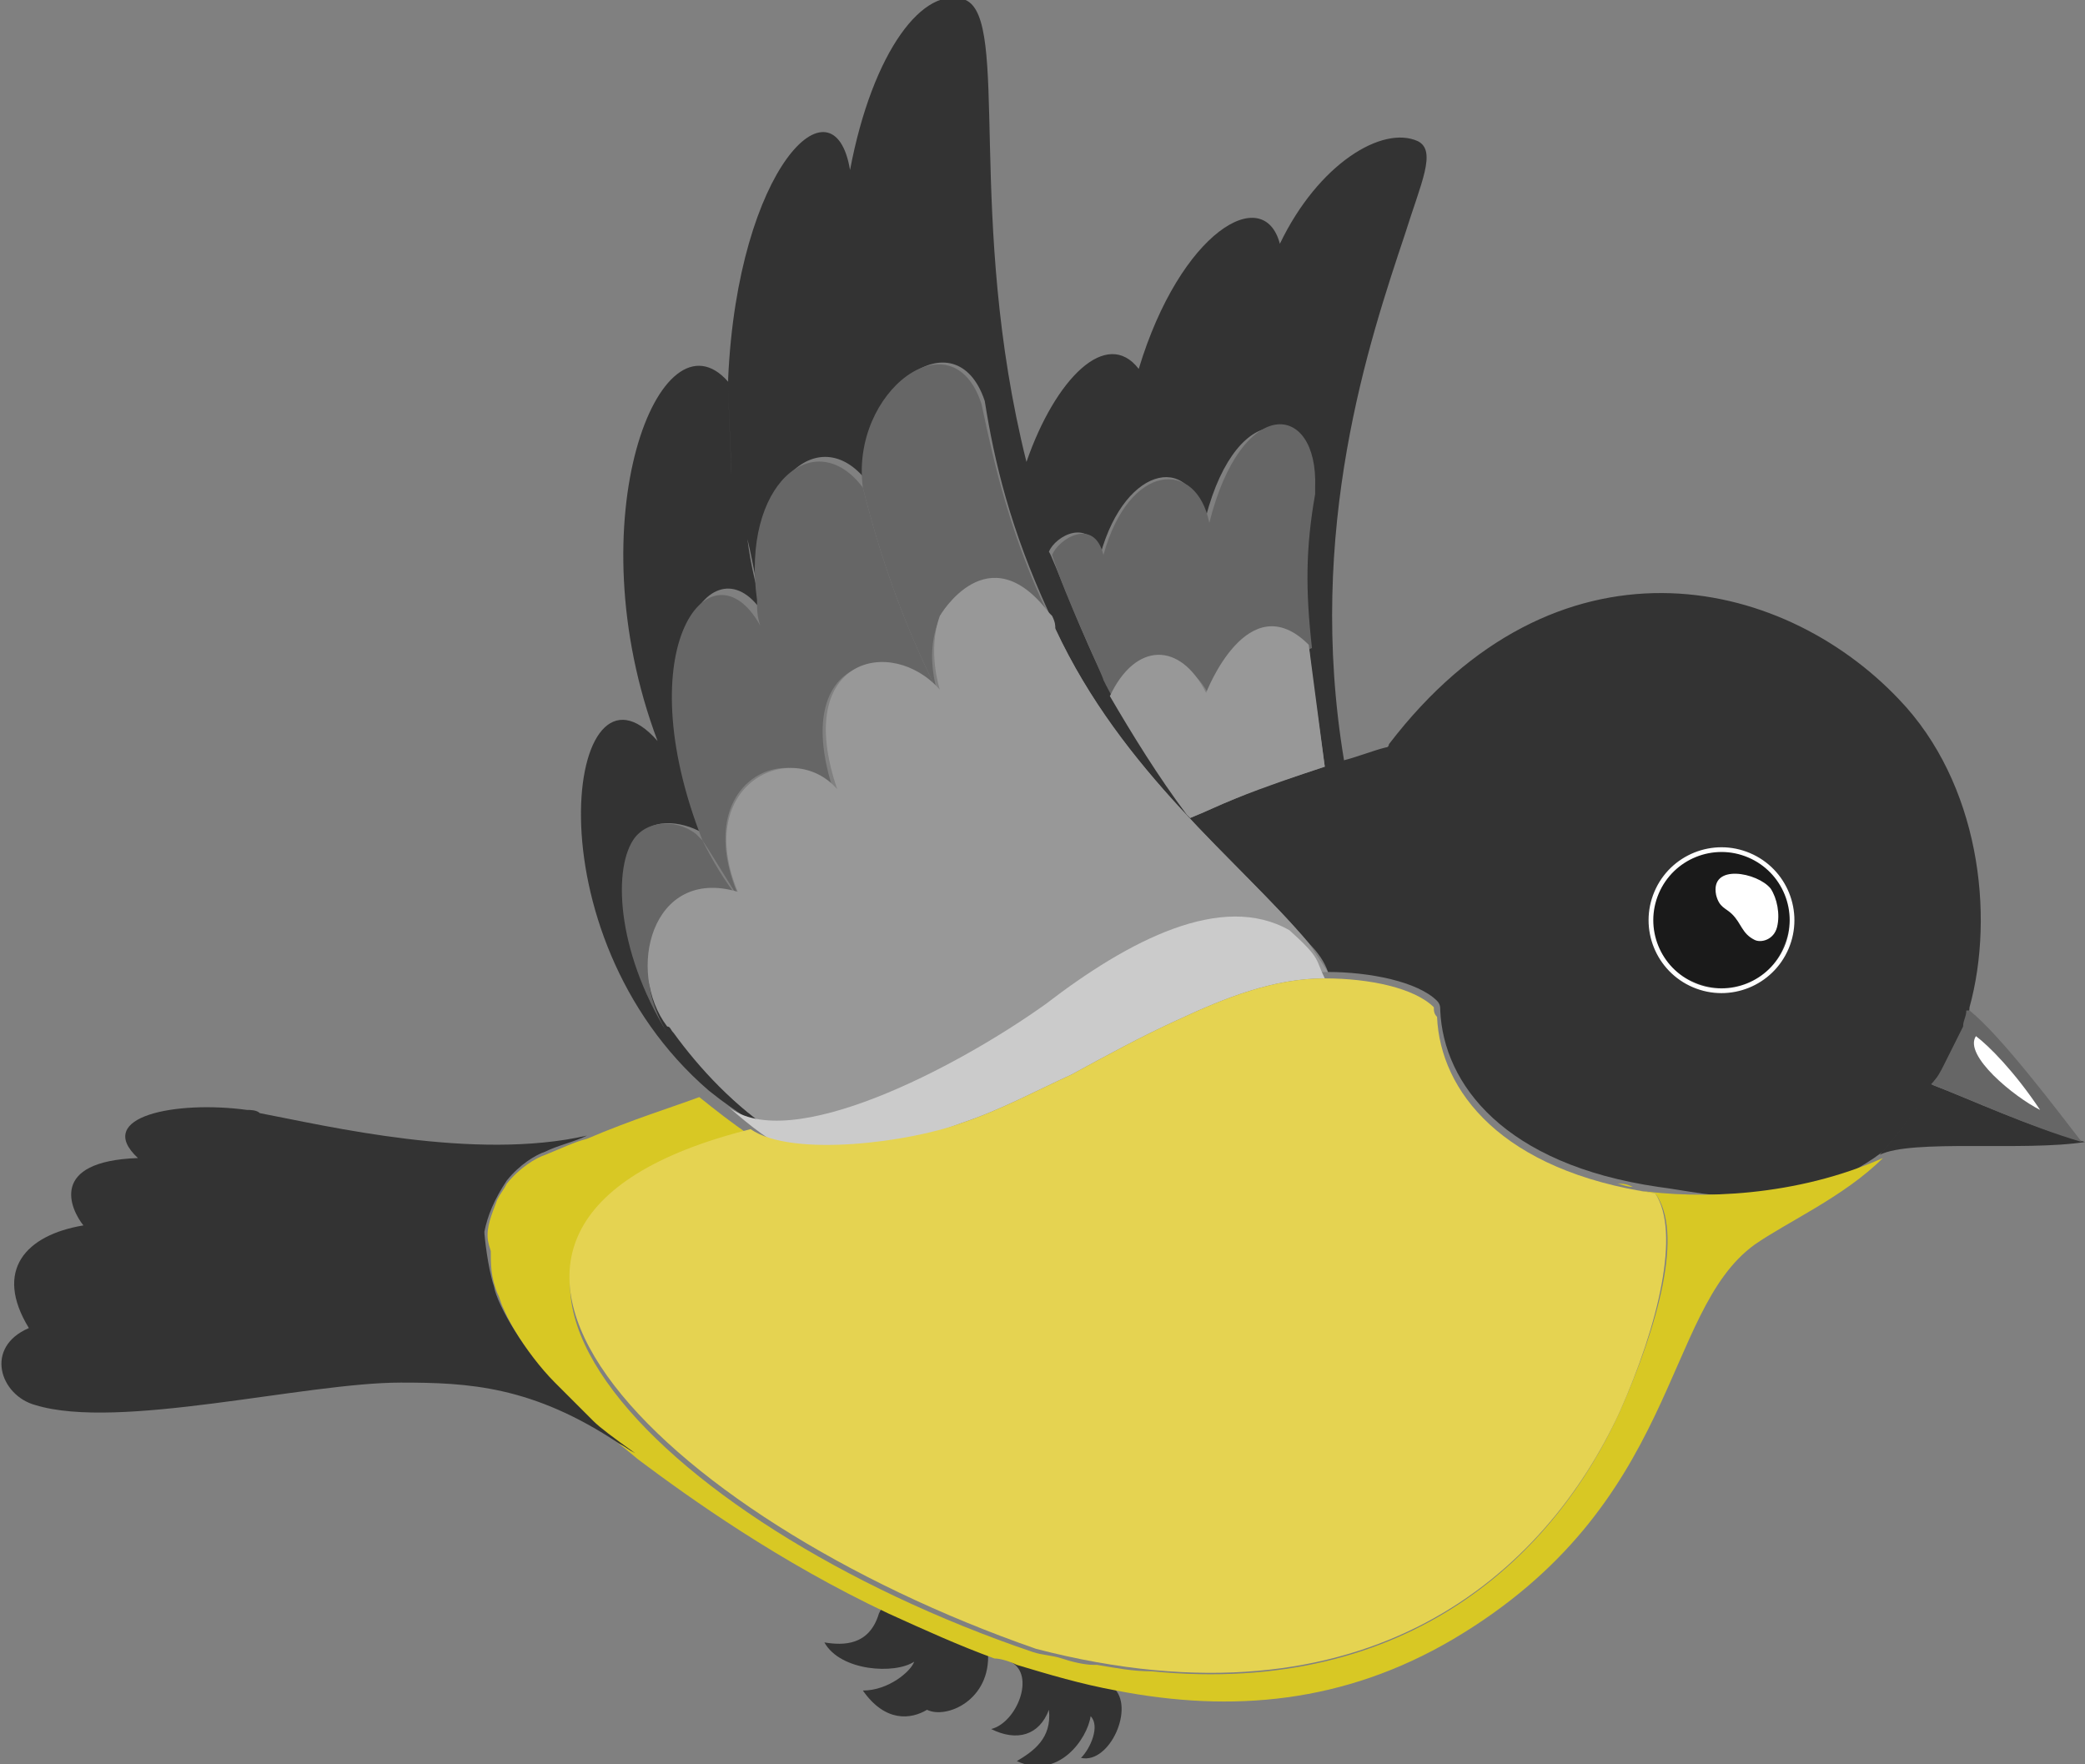 <?xml version="1.0" encoding="utf-8"?>
<svg version="1.1" id="Layer_1" xmlns="http://www.w3.org/2000/svg" xmlns:xlink="http://www.w3.org/1999/xlink" x="0px" y="0px"
	 viewBox="0 0 65 55" enable-background="new 0 0 65 55" xml:space="preserve">
<rect x="0" y="0" width="65" height="55" fill="#808080" stroke="none"/>
<path fill="#333333" d="M22.1,34c0.5,0.4,0.8,0.6,1.4,1c0.3,0.1,0.6,0.4,1,0.5c-1.5-0.9-2.5-2-3.3-3.2c-0.1,0-0.1-0.1-0.2-0.2
	c-1.6-2.5-1.7-5.1-1-6.1c0.5-0.6,1.6-0.3,2.1,0.1V26l0,0c-2.4-6.1,0.3-9.4,1.8-6.7c-0.3-0.8-0.5-1.7-0.6-2.5
	c0.2,0.8,0.3,1.7,0.6,2.5l0,0c0-0.3-0.1-0.5-0.1-0.8l0,0c-0.5-3.5,1.8-5.5,3.3-3.4l0,0l0,0c-0.4-3,2.7-5.3,3.6-2.6
	c0.3,1.9,0.8,4,2,6.6c0.1,0.2,0.1,0.3,0.2,0.5c2.1,4.5,5.7,7.2,7.9,9.8l0,0l0,0c0.3,0.3,0.5,0.6,0.6,0.9l0,0c1.3,0,2.8,0.3,3.4,0.9
	c0.1,0.1,0.1,0.2,0.1,0.3l0,0c0.1,2.3,2,4.8,6.8,5.5c1.6,0.2,4.2,1,7-1.1c0.5-0.6,1.1-1.3,1.6-2.2c0.2-0.2,0.3-0.4,0.4-0.6l0,0l0,0
	l0,0c0.2-0.4,0.4-0.8,0.6-1.2c0-0.2,0.1-0.3,0.1-0.5c0.8-2.9,0.3-7-2.2-9.6c-3.7-3.9-10.7-5.4-15.9,1.4l0,0c0,0,0,0.1-0.1,0.1
	c-0.4,0.1-0.9,0.3-1.3,0.4c-1.2-7.2,0.8-13.1,1.9-16.4c0.5-1.6,1-2.6,0.4-2.9c-1.1-0.5-3.1,0.7-4.3,3.2c-0.5-1.9-3.1-0.4-4.4,3.9
	c-1-1.3-2.6,0.3-3.5,2.9l0,0C30.1,6.8,31.5,0.6,30.1,0c-1.3-0.5-2.9,1.6-3.6,5.3c-0.1,0.4-0.1,0.4,0,0c-0.5-3-3.5-0.1-3.8,6.5v0.1
	c0,0.6,0.1,2.5,0.1,2.9c0-0.3-0.1-2.3-0.1-2.9c-2.1-2.4-4.8,4.3-2.2,11.2C17.7,19.9,16.4,29.1,22.1,34z M32.7,17.2
	c0.2-0.5,1.3-1.1,1.6,0.1l0,0c0.8-2.9,3-3.2,3.2-0.9v0.1l0,0c0.9-4.1,3.4-3.9,3.3-1.2v0.1c-0.2,1.7-0.2,3,0,4.7
	c0.1,1.1,0.3,2.3,0.5,3.8l0,0c-0.9,0.3-1.9,0.6-2.8,1c-0.5,0.2-0.9,0.4-1.4,0.6l0,0c0-0.1,0-0.1,0-0.1c-1-1.2-1.7-2.5-2.4-3.7
	c0-0.1-0.1-0.2-0.2-0.4C33.8,20,32.8,17.3,32.7,17.2z"/>
<g>
	<path fill="#666666" d="M20.8,32.2c-1.9-3.2,1.4-5,2.3-4.1c-0.5-0.6-0.9-1.3-1.2-1.9c-0.1-0.1-0.1-0.1-0.2-0.2
		c-0.5-0.4-1.4-0.5-1.9,0.1C19.1,27,19.2,29.6,20.8,32.2z"/>
	<path fill="#666666" d="M23.1,28.1c-1.7-3.7,1.5-5.2,2.9-3.4c-0.2-0.3-0.2-0.3,0,0c-1.4-4.2,1.7-4.8,3.2-3.1c0-0.1,0-0.1,0-0.1
		c-1.1-2.2-1.8-4.3-2.3-6.3l0,0c-1.5-2-3.8-0.1-3.3,3.5c0,0.3,0,0.5,0.1,0.8c0.2,0.8,0,0,0,0c-1.5-2.7-4.2,0.6-1.8,6.7l0,0l0,0
		C22.3,26.8,22.7,27.5,23.1,28.1L23.1,28.1z"/>
	<path fill="#666666" d="M32.7,19.2L32.7,19.2c-1.2-2.5-1.7-4.7-2.1-6.6c-0.9-2.8-4.1-0.4-3.7,2.6l0,0c0.5,2,1.2,4.1,2.3,6.3
		C28.4,18.4,31.2,17.1,32.7,19.2z"/>
</g>
<path fill="#666666" d="M34.4,21.2c0.1,0.2,0.3,0.6,0.4,0.7c0.7-1.8,2.3-1.5,2.9-0.2l3.2-1.5c-0.2-1.8-0.2-3.1,0.1-4.8v-0.2
	c0.1-2.7-2.3-2.9-3.3,1.1c-0.4-2-2.5-1.9-3.3,1l0,0c-0.3-1.2-1.4-0.5-1.6,0C33.2,18.6,34.4,21.1,34.4,21.2z"/>
<path fill="#333333" d="M34.7,52.6c0.7,0.6-0.1,2.4-1,2.2c0.3-0.3,0.6-1,0.3-1.3c-0.1,0.7-1,2-2.3,1.4c0.5-0.3,1.1-0.7,1-1.6
	c-0.3,0.8-1,1-1.8,0.6c0.8-0.2,1.4-1.7,0.6-2.1h0.1C32.6,52.1,33.6,52.4,34.7,52.6L34.7,52.6z"/>
<path fill="#333333" d="M30.8,51.5c0.1,1.5-1.3,2.1-1.9,1.8c-0.5,0.3-1.3,0.4-2-0.6c0.8,0,1.5-0.6,1.6-0.9c-0.6,0.4-2.3,0.3-2.8-0.6
	c0.6,0.1,1.4,0.1,1.7-0.9l0.1-0.2C28.6,50.6,29.7,51.1,30.8,51.5"/>
<path fill="#333333" d="M60.2,33.8c1.3,0.5,3,1.3,4.8,1.8c-1.9,0.3-5.4-0.1-6.4,0.4C59.1,35.4,59.7,34.7,60.2,33.8L60.2,33.8z"/>
<path fill="#666666" d="M64.9,35.6c-1.7-0.5-3.4-1.3-4.7-1.8l0,0c0.2-0.2,0.3-0.4,0.4-0.6c0.2-0.4,0.4-0.8,0.6-1.2
	c0-0.2,0.1-0.3,0.1-0.5h0.1C62.4,32.3,64.2,34.7,64.9,35.6"/>
<path fill="#989898" d="M34.6,21.7c0.7,1.2,1.5,2.5,2.4,3.7c0.1,0.1,0.1,0.1,0.1,0.1l0,0c0.5-0.2,0.9-0.4,1.4-0.6
	c-0.1-0.1-0.1-0.1,0,0c1-0.4,1.9-0.7,2.8-1c-0.2-1.5-0.5-3.8-0.5-3.8c-1.9-1.9-3.2,1.5-3.2,1.5C36.8,20,35.4,20,34.6,21.7z"/>
<path fill="#989898" d="M20.8,32c0.1,0,0.1,0.1,0.2,0.2c0.8,1.1,1.9,2.3,3.3,3.2c0.2,0.1,0.3,0.1,0.5,0.2c1.9,0.2,3.7-0.2,5.3-0.8
	l0,0c1.2-0.4,2.3-0.9,3.4-1.5v-0.1l0,0v0.1c1.1-0.6,2.2-1.2,3.3-1.7v-0.1v0.1c1.6-0.7,3.1-1.3,4.6-1.3l0,0l0,0
	c-0.2-0.3-0.4-0.6-0.6-0.9l0,0c-2.2-2.6-5.8-5.3-7.9-9.8c0-0.1,0-0.2-0.1-0.4l-0.1-0.1c-1.9-2.5-3.4,0.1-3.4,0.1
	c-0.4,1.1,0,2.3,0,2.3c-1.5-1.7-4.6-1-3.2,3.1c0.2,0.3,0.4,0.7,0.6,1c-0.2-0.3-0.4-0.7-0.6-1c-1.4-1.6-4.5-0.2-3.1,3.2
	C20.3,27,19.5,30.3,20.8,32z M30,34.9L30,34.9L30,34.9L30,34.9z"/>
<g>
	<path fill="#D8C824" d="M50.9,37c-0.2,0-0.4-0.1-0.5-0.1C50.6,36.9,50.7,36.9,50.9,37z"/>
	<path fill="#D8C824" d="M15.3,39c0,0.4,0,0.8,0.2,1.3c0.1,0.2,0.1,0.3,0.2,0.5c0.3,0.7,0.9,1.6,1.7,2.5c0.3,0.4,0.7,0.8,1.2,1.2
		c0.2,0.1,0.7,0.5,1.3,1l0,0c1.6,1.2,4.4,3.2,7.8,4.8c1.1,0.5,2.2,1,3.3,1.4c0.2,0,0.5,0.1,0.7,0.2c1,0.3,2,0.6,3.1,0.8
		c3.6,0.7,7.1,0.4,10.5-1.6c7.1-4.2,6.5-10.2,9.4-12.3c1-0.7,2.8-1.5,4-2.7c-2.7,1.2-5.7,1.3-7.7,1c0.2,0,0.4,0.1,0.6,0.1
		c0.9,1.2,0.1,4.1-1.1,6.8c-2,4.4-6.5,8.9-14.6,8.1c-0.6,0-1.1-0.1-1.7-0.2h-0.1c-0.3,0-0.7-0.1-1-0.2c-0.3-0.1-0.6-0.1-0.9-0.2l0,0
		c-11.8-4-20.7-13.1-8.8-16.1c-0.6-0.4-1.1-0.8-1.6-1.2l0,0c-0.8,0.3-2.1,0.7-3.5,1.3l0,0c-0.4,0.1-0.8,0.3-1.3,0.5
		c-0.3,0.1-0.8,0.4-1.2,0.9c-0.1,0.2-0.2,0.3-0.3,0.5c-0.1,0.3-0.3,0.7-0.3,1.1C15.2,38.6,15.2,38.7,15.3,39z"/>
</g>
<path fill="#333333" d="M1.1,43.8c2.6,0.8,8.4-0.7,11.4-0.7c2.1,0,4.1,0.1,6.8,1.9c0.2,0.1,0.3,0.2,0.5,0.3c-0.7-0.5-1.1-0.8-1.3-1
	c-0.4-0.4-0.8-0.8-1.2-1.2l0,0c-0.9-0.9-1.8-2.4-1.9-3c-0.2-0.6-0.3-1.6-0.3-1.7l0,0l0,0c0.1-0.5,0.3-1,0.7-1.6l0,0l0,0
	c0.4-0.5,0.9-0.8,1.2-0.9c0.4-0.2,0.9-0.3,1.3-0.5c-3.5,0.8-8.1-0.3-10.2-0.7c-0.1-0.1-0.3-0.1-0.4-0.1c-0.3,0-0.5,0-0.8,0
	c0.3,0,0.5,0,0.8,0c-2.2-0.3-4.8,0.2-3.4,1.5l0,0l0,0l0,0c-2.8,0.1-2.1,1.6-1.7,2.1l0,0l0,0c-1.8,0.3-2.8,1.4-1.7,3.2
	C-0.5,42,0,43.5,1.1,43.8z"/>
<path fill="#CBCBCB" d="M24.7,35.8c-0.6-0.1-1.3-0.7-2-1.3c1.9,1.5,7.1-1.2,9.9-3.2c2.6-2,5.5-3.5,7.6-2.3c1,0.9,0.8,0.9,1.1,1.5
	c-1.6,0-3.1,0.6-4.6,1.3c-1.1,0.5-2.2,1.1-3.3,1.7C32.3,34,31.2,34.6,30,35C28.4,35.6,26.6,36,24.7,35.8"/>
<path fill="#1A1A1A" d="M51.7,27.8c0.5-1.1,1.7-1.6,2.8-1.1c1.1,0.4,1.6,1.7,1.1,2.8c-0.4,1.1-1.7,1.6-2.8,1.1
	C51.7,30.2,51.2,28.9,51.7,27.8"/>
<ellipse transform="matrix(0.391 -0.92 0.92 0.391 6.267 66.868)" fill="none" stroke="#FFFFFF" stroke-width="0.147" cx="53.7" cy="28.7" rx="2.2" ry="2.2"/>
<path fill="#FFFFFF" d="M55.4,28.9c-0.1,0.4-0.5,0.5-0.7,0.4c-0.4-0.2-0.4-0.5-0.7-0.8c-0.2-0.2-0.4-0.2-0.5-0.6
	c-0.2-1,1.3-0.7,1.7-0.2C55.4,28,55.5,28.5,55.4,28.9"/>
<path fill="#FFFFFF" d="M61.6,32.3c0.4,0.3,1.2,1.1,2,2.3C62.8,34.2,61.2,32.9,61.6,32.3"/>
<path fill="#E5D351" d="M32.3,51.4L32.3,51.4C42.7,54.1,48.2,49,50.5,44c1.2-2.7,1.9-5.6,1.1-6.8c-4.8-0.7-6.7-3.2-6.8-5.5
	c-0.1-0.1-0.1-0.2-0.1-0.3c-0.6-0.6-2-0.9-3.4-0.9l0,0c-1.6,0-3.1,0.6-4.6,1.3c-1.1,0.5-2.2,1.1-3.3,1.7C32.3,34,31.2,34.6,30,35
	c-1.6,0.6-5.3,1.1-6.6,0.2C11.4,38.2,20.5,47.3,32.3,51.4z"/>
</svg>
